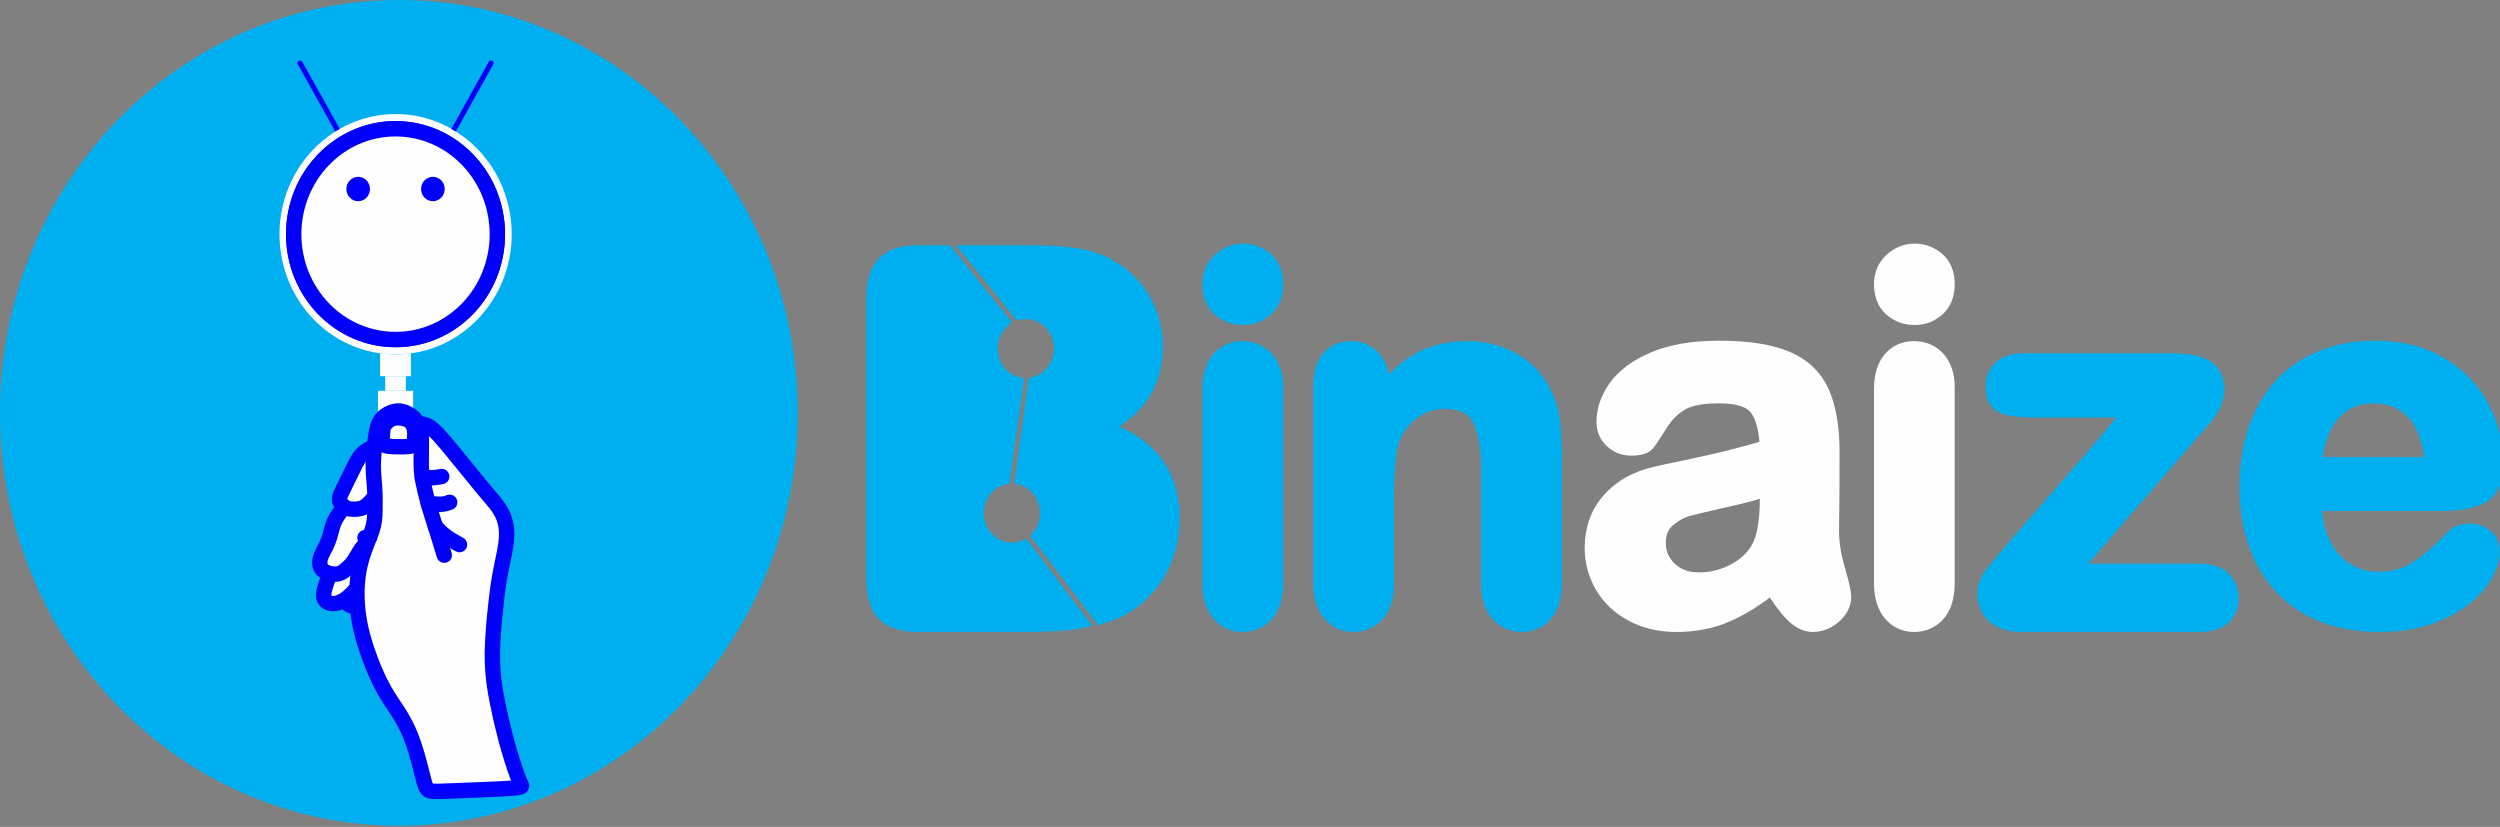 <svg width="130" height="43" viewBox="0 0 130 43" fill="none" xmlns="http://www.w3.org/2000/svg">
<rect x="0" y="0" width="130" height="43" fill="#808080" stroke="none"/>
<g clip-path="url(#clip0)">
<path fill-rule="evenodd" clip-rule="evenodd" d="M53.441 32.462H47.744C46.915 32.462 46.33 32.27 45.975 31.887C45.627 31.504 45.45 30.892 45.45 30.064V15.55C45.45 14.7 45.627 14.087 45.99 13.719C46.352 13.344 46.93 13.153 47.744 13.153H49.209L52.072 16.706C51.703 17.059 51.48 17.564 51.48 18.123C51.48 18.997 52.043 19.74 52.812 19.977L52.139 24.818C51.34 25.032 50.755 25.79 50.755 26.687C50.755 27.751 51.592 28.617 52.62 28.617C52.842 28.617 53.049 28.578 53.249 28.502L56.113 32.293C56.083 32.301 56.053 32.301 56.024 32.309C55.284 32.408 54.418 32.462 53.441 32.462ZM50.548 13.153H53.782C54.67 13.153 55.447 13.214 56.098 13.329C56.749 13.444 57.341 13.658 57.852 13.987C58.296 14.255 58.681 14.6 59.028 15.021C59.369 15.435 59.62 15.895 59.798 16.4C59.975 16.906 60.072 17.434 60.072 18.001C60.072 19.931 59.139 21.348 57.267 22.244C59.724 23.048 60.945 24.619 60.945 26.955C60.945 28.035 60.678 29.007 60.146 29.873C59.605 30.738 58.888 31.374 57.977 31.788C57.748 31.887 57.511 31.971 57.252 32.048L54.085 27.881C54.337 27.552 54.485 27.139 54.485 26.687C54.485 25.821 53.937 25.086 53.182 24.841L53.856 19.977C54.64 19.747 55.21 19.004 55.21 18.123C55.21 17.059 54.374 16.193 53.345 16.193C53.234 16.193 53.123 16.201 53.02 16.216L50.548 13.153Z" fill="#00AFEF" stroke="#00AFEF" stroke-width="0.8"/>
<path fill-rule="evenodd" clip-rule="evenodd" d="M66.325 20.138V30.317C66.325 31.022 66.162 31.558 65.844 31.918C65.518 32.278 65.111 32.462 64.615 32.462C64.112 32.462 63.712 32.27 63.402 31.902C63.091 31.535 62.928 31.006 62.928 30.317V20.245C62.928 19.548 63.091 19.02 63.402 18.667C63.712 18.315 64.112 18.139 64.615 18.139C65.111 18.139 65.518 18.315 65.844 18.667C66.162 19.02 66.325 19.517 66.325 20.138ZM64.645 16.5C64.171 16.5 63.772 16.354 63.431 16.055C63.098 15.757 62.928 15.328 62.928 14.776C62.928 14.286 63.098 13.873 63.446 13.551C63.794 13.229 64.194 13.068 64.645 13.068C65.089 13.068 65.474 13.214 65.814 13.505C66.154 13.804 66.325 14.225 66.325 14.776C66.325 15.32 66.162 15.741 65.829 16.048C65.496 16.346 65.104 16.5 64.645 16.5Z" fill="#00AFEF" stroke="#00AFEF" stroke-width="0.8"/>
<path fill-rule="evenodd" clip-rule="evenodd" d="M71.874 20.084V20.513C72.474 19.694 73.132 19.096 73.843 18.713C74.553 18.33 75.367 18.139 76.292 18.139C77.188 18.139 77.987 18.346 78.697 18.752C79.407 19.15 79.933 19.724 80.281 20.46C80.51 20.896 80.651 21.356 80.717 21.854C80.784 22.351 80.821 22.987 80.821 23.761V30.317C80.821 31.022 80.658 31.558 80.347 31.918C80.036 32.278 79.629 32.462 79.134 32.462C78.623 32.462 78.216 32.27 77.898 31.903C77.58 31.535 77.424 31.006 77.424 30.317V24.442C77.424 23.286 77.269 22.397 76.958 21.785C76.647 21.172 76.026 20.866 75.093 20.866C74.487 20.866 73.931 21.049 73.436 21.425C72.933 21.792 72.57 22.313 72.341 22.964C72.178 23.493 72.089 24.465 72.089 25.905V30.317C72.089 31.029 71.926 31.566 71.608 31.918C71.29 32.278 70.875 32.462 70.372 32.462C69.884 32.462 69.484 32.27 69.166 31.903C68.855 31.535 68.692 31.006 68.692 30.317V20.138C68.692 19.471 68.833 18.966 69.114 18.637C69.403 18.307 69.78 18.139 70.276 18.139C70.572 18.139 70.846 18.215 71.083 18.361C71.327 18.506 71.512 18.729 71.66 19.02C71.8 19.311 71.874 19.671 71.874 20.084Z" fill="#00AFEF" stroke="#00AFEF" stroke-width="0.8"/>
<path fill-rule="evenodd" clip-rule="evenodd" d="M92.142 30.478C91.314 31.144 90.522 31.634 89.752 31.964C88.983 32.293 88.117 32.462 87.17 32.462C86.296 32.462 85.527 32.278 84.868 31.918C84.21 31.566 83.699 31.083 83.337 30.47C82.981 29.857 82.804 29.199 82.804 28.486C82.804 27.521 83.092 26.702 83.684 26.028C84.276 25.346 85.09 24.887 86.126 24.657C86.341 24.603 86.874 24.488 87.725 24.312C88.583 24.128 89.316 23.967 89.93 23.814C90.537 23.661 91.203 23.485 91.913 23.263C91.869 22.336 91.691 21.654 91.373 21.225C91.047 20.789 90.389 20.574 89.382 20.574C88.516 20.574 87.865 20.697 87.436 20.942C86.999 21.195 86.622 21.562 86.311 22.068C86.001 22.566 85.779 22.895 85.653 23.056C85.52 23.209 85.246 23.293 84.824 23.293C84.439 23.293 84.106 23.163 83.832 22.91C83.559 22.658 83.418 22.336 83.418 21.938C83.418 21.317 83.625 20.712 84.047 20.13C84.476 19.54 85.135 19.058 86.03 18.683C86.925 18.307 88.05 18.116 89.39 18.116C90.877 18.116 92.061 18.299 92.912 18.667C93.77 19.027 94.37 19.609 94.725 20.398C95.08 21.195 95.258 22.236 95.258 23.546C95.258 24.373 95.25 25.078 95.25 25.652C95.243 26.227 95.243 26.87 95.228 27.575C95.228 28.234 95.339 28.931 95.554 29.643C95.761 30.355 95.865 30.823 95.865 31.029C95.865 31.389 95.702 31.719 95.376 32.017C95.043 32.308 94.673 32.462 94.259 32.462C93.911 32.462 93.563 32.293 93.223 31.948C92.882 31.611 92.52 31.121 92.142 30.478ZM91.913 25.377C91.417 25.568 90.692 25.767 89.737 25.974C88.79 26.189 88.132 26.349 87.769 26.441C87.399 26.549 87.051 26.74 86.718 27.023C86.385 27.314 86.223 27.721 86.223 28.234C86.223 28.77 86.415 29.222 86.807 29.597C87.199 29.972 87.71 30.164 88.339 30.164C89.012 30.164 89.634 30.003 90.196 29.704C90.766 29.398 91.188 29 91.454 28.517C91.758 27.989 91.913 27.108 91.913 25.882V25.377Z" fill="#FEFEFE" stroke="#FEFEFE" stroke-width="0.8"/>
<path fill-rule="evenodd" clip-rule="evenodd" d="M101.244 20.138V30.317C101.244 31.022 101.081 31.558 100.763 31.918C100.438 32.278 100.031 32.462 99.528 32.462C99.032 32.462 98.632 32.27 98.321 31.902C98.011 31.535 97.848 31.006 97.848 30.317V20.245C97.848 19.548 98.011 19.02 98.321 18.667C98.632 18.315 99.032 18.139 99.528 18.139C100.031 18.139 100.438 18.315 100.763 18.667C101.081 19.02 101.244 19.517 101.244 20.138ZM99.564 16.5C99.091 16.5 98.691 16.354 98.351 16.055C98.018 15.757 97.848 15.328 97.848 14.776C97.848 14.286 98.018 13.873 98.366 13.551C98.713 13.229 99.113 13.068 99.564 13.068C100.009 13.068 100.393 13.214 100.734 13.505C101.074 13.804 101.244 14.225 101.244 14.776C101.244 15.32 101.081 15.741 100.748 16.048C100.415 16.346 100.023 16.5 99.564 16.5Z" fill="#FEFEFE" stroke="#FEFEFE" stroke-width="0.8"/>
<path fill-rule="evenodd" clip-rule="evenodd" d="M113.95 22.497L107.719 29.712H114.386C114.927 29.712 115.334 29.842 115.607 30.102C115.881 30.371 116.014 30.708 116.014 31.114C116.014 31.512 115.881 31.834 115.615 32.086C115.341 32.331 114.934 32.462 114.386 32.462H105.159C104.515 32.462 104.027 32.316 103.708 32.017C103.39 31.726 103.227 31.328 103.227 30.823C103.227 30.524 103.338 30.217 103.568 29.911C103.79 29.605 104.256 29.046 104.959 28.226C105.714 27.368 106.387 26.587 107.001 25.89C107.608 25.193 108.178 24.542 108.703 23.937C109.221 23.332 109.658 22.819 110.006 22.397C110.346 21.968 110.62 21.608 110.834 21.31H105.773C105.077 21.31 104.552 21.248 104.189 21.118C103.834 20.988 103.657 20.651 103.657 20.099C103.657 19.701 103.79 19.372 104.056 19.134C104.33 18.897 104.715 18.774 105.211 18.774H113.025C113.75 18.774 114.305 18.882 114.69 19.104C115.075 19.318 115.267 19.716 115.267 20.283C115.267 20.467 115.23 20.666 115.156 20.865C115.082 21.072 115.001 21.233 114.904 21.363C114.816 21.494 114.69 21.647 114.534 21.838C114.372 22.022 114.179 22.236 113.95 22.497Z" fill="#00AFEF" stroke="#00AFEF" stroke-width="0.8"/>
<path fill-rule="evenodd" clip-rule="evenodd" d="M126.981 26.173H120.328C120.336 26.97 120.491 27.674 120.795 28.287C121.098 28.9 121.505 29.36 122.001 29.666C122.504 29.98 123.059 30.133 123.666 30.133C124.073 30.133 124.443 30.087 124.783 29.988C125.123 29.888 125.442 29.735 125.76 29.52C126.078 29.314 126.367 29.084 126.633 28.846C126.899 28.601 127.24 28.28 127.669 27.858C127.847 27.705 128.091 27.629 128.416 27.629C128.764 27.629 129.045 27.728 129.267 27.927C129.475 28.119 129.586 28.402 129.586 28.762C129.586 29.084 129.467 29.451 129.223 29.88C128.986 30.302 128.624 30.708 128.135 31.098C127.647 31.489 127.04 31.818 126.3 32.071C125.567 32.331 124.724 32.462 123.769 32.462C121.579 32.462 119.884 31.811 118.671 30.524C117.457 29.229 116.858 27.483 116.858 25.27C116.858 24.235 117.006 23.263 117.302 22.374C117.598 21.486 118.042 20.727 118.612 20.084C119.181 19.456 119.892 18.966 120.728 18.629C121.564 18.284 122.496 18.116 123.518 18.116C124.85 18.116 125.989 18.407 126.936 18.989C127.891 19.571 128.601 20.314 129.075 21.241C129.549 22.16 129.785 23.102 129.785 24.052C129.785 24.94 129.541 25.515 129.053 25.783C128.564 26.035 127.876 26.173 126.981 26.173ZM120.328 24.167H126.492C126.411 22.964 126.1 22.06 125.553 21.463C125.012 20.873 124.295 20.574 123.407 20.574C122.556 20.574 121.86 20.873 121.32 21.478C120.772 22.083 120.439 22.979 120.328 24.167Z" fill="#00AFEF" stroke="#00AFEF" stroke-width="0.8"/>
<path d="M20.742 42.938C32.197 42.938 41.483 33.326 41.483 21.469C41.483 9.612 32.197 0 20.742 0C9.286 0 0 9.612 0 21.469C0 33.326 9.286 42.938 20.742 42.938Z" fill="#00AFEF"/>
<path d="M20.572 18.43C23.906 18.43 26.61 15.632 26.61 12.18C26.61 8.728 23.906 5.93 20.572 5.93C17.237 5.93 14.533 8.728 14.533 12.18C14.533 15.632 17.237 18.43 20.572 18.43Z" fill="#FEFEFE"/>
<path d="M25.418 3.211C25.455 3.15 25.537 3.127 25.596 3.165C25.663 3.196 25.685 3.28 25.648 3.349L23.702 6.834C23.628 6.788 23.546 6.742 23.472 6.704L25.418 3.211ZM15.488 3.349C15.451 3.28 15.473 3.196 15.54 3.165C15.599 3.127 15.68 3.142 15.717 3.211L17.663 6.696C17.589 6.742 17.508 6.788 17.434 6.834L15.488 3.349Z" fill="#0000FA"/>
<path fill-rule="evenodd" clip-rule="evenodd" d="M20.571 17.656C23.494 17.656 25.862 15.205 25.862 12.18C25.862 9.154 23.494 6.696 20.571 6.696C17.641 6.696 15.273 9.154 15.273 12.18C15.273 15.205 17.641 17.656 20.571 17.656Z" stroke="#0000FA" stroke-width="0.8" stroke-linecap="round" stroke-linejoin="round"/>
<path fill-rule="evenodd" clip-rule="evenodd" d="M20.571 17.656C23.494 17.656 25.862 15.205 25.862 12.18C25.862 9.154 23.494 6.696 20.571 6.696C17.641 6.696 15.273 9.154 15.273 12.18C15.273 15.205 17.641 17.656 20.571 17.656Z" fill="#FEFEFE" stroke="#0000FA" stroke-width="0.8"/>
<path d="M18.625 10.464C18.965 10.464 19.239 10.18 19.239 9.828C19.239 9.477 18.965 9.193 18.625 9.193C18.286 9.193 18.011 9.477 18.011 9.828C18.011 10.18 18.286 10.464 18.625 10.464Z" fill="#0000FA"/>
<path d="M22.51 10.464C22.849 10.464 23.125 10.18 23.125 9.828C23.125 9.477 22.849 9.193 22.51 9.193C22.171 9.193 21.896 9.477 21.896 9.828C21.896 10.18 22.171 10.464 22.51 10.464Z" fill="#0000FA"/>
<path fill-rule="evenodd" clip-rule="evenodd" d="M18.944 31.083C19.04 30.93 19.114 30.731 19.121 30.524C19.129 30.317 19.077 30.118 18.951 30.057C18.825 30.003 18.611 30.08 18.455 30.202C18.3 30.325 18.189 30.493 18.122 30.654C18.048 30.815 18.011 30.983 18.004 31.091C17.989 31.206 18.004 31.259 18.033 31.32C18.063 31.374 18.107 31.435 18.174 31.466C18.233 31.497 18.315 31.504 18.389 31.489C18.455 31.481 18.514 31.451 18.611 31.389C18.707 31.328 18.84 31.236 18.944 31.083Z" fill="#FEFEFE" stroke="#0000FA" stroke-width="0.8" stroke-linecap="round" stroke-linejoin="round"/>
<path fill-rule="evenodd" clip-rule="evenodd" d="M19.055 30.103C19.203 29.888 19.314 29.605 19.402 29.322C19.491 29.038 19.55 28.77 19.491 28.563C19.432 28.364 19.254 28.234 19.04 28.173C18.825 28.104 18.581 28.104 18.411 28.218C18.241 28.326 18.144 28.548 17.989 28.747C17.826 28.954 17.604 29.13 17.456 29.306C17.301 29.482 17.219 29.651 17.123 29.911C17.02 30.172 16.894 30.532 16.849 30.769C16.805 31.014 16.834 31.137 16.923 31.236C17.012 31.328 17.153 31.39 17.323 31.39C17.493 31.39 17.678 31.321 17.848 31.229C18.011 31.137 18.159 31.006 18.27 30.892C18.389 30.777 18.477 30.677 18.61 30.562C18.736 30.447 18.914 30.309 19.055 30.103Z" fill="#FEFEFE" stroke="#0000FA" stroke-width="0.8" stroke-linecap="round" stroke-linejoin="round"/>
<path fill-rule="evenodd" clip-rule="evenodd" d="M17.841 26.419C17.723 26.579 17.538 26.817 17.412 27.062C17.293 27.315 17.241 27.575 17.175 27.805C17.116 28.027 17.042 28.211 16.945 28.418C16.842 28.625 16.701 28.847 16.649 29.069C16.598 29.291 16.635 29.521 16.805 29.666C16.983 29.812 17.286 29.873 17.508 29.85C17.73 29.827 17.87 29.72 18.011 29.59C18.159 29.467 18.307 29.322 18.448 29.099C18.596 28.877 18.729 28.586 18.907 28.402C19.091 28.226 19.306 28.165 19.498 28.05C19.691 27.927 19.854 27.744 19.957 27.483C20.061 27.223 20.105 26.886 20.15 26.518C20.194 26.143 20.224 25.737 20.068 25.5C19.913 25.254 19.565 25.17 19.328 25.185C19.084 25.201 18.958 25.308 18.818 25.407C18.677 25.507 18.537 25.599 18.411 25.706C18.285 25.821 18.181 25.951 18.1 26.059C18.018 26.166 17.959 26.258 17.841 26.419Z" fill="#FEFEFE" stroke="#0000FA" stroke-width="0.8" stroke-linecap="round" stroke-linejoin="round"/>
<path fill-rule="evenodd" clip-rule="evenodd" d="M19.417 23.27C19.269 23.301 19.055 23.401 18.899 23.546C18.736 23.684 18.618 23.876 18.485 24.128C18.352 24.389 18.196 24.71 18.078 24.956C17.959 25.201 17.878 25.361 17.797 25.53C17.715 25.691 17.648 25.852 17.656 25.989C17.663 26.12 17.759 26.227 17.856 26.311C17.952 26.388 18.055 26.441 18.196 26.464C18.337 26.487 18.507 26.487 18.662 26.457C18.81 26.434 18.936 26.388 19.069 26.273C19.21 26.158 19.351 25.974 19.498 25.852C19.639 25.729 19.787 25.66 19.876 25.553C19.965 25.446 20.009 25.3 20.039 25.101C20.068 24.902 20.09 24.649 20.098 24.419C20.098 24.19 20.076 23.983 20.024 23.799C19.965 23.615 19.861 23.447 19.765 23.347C19.669 23.255 19.572 23.232 19.417 23.27Z" fill="#FEFEFE" stroke="#0000FA" stroke-width="0.8" stroke-linecap="round" stroke-linejoin="round"/>
<path fill-rule="evenodd" clip-rule="evenodd" d="M19.654 20.322H21.482V21.716C21.274 21.555 21.008 21.409 20.727 21.394C20.401 21.379 20.061 21.539 19.861 21.769C19.772 21.876 19.706 21.999 19.654 22.145V20.322Z" fill="#FEFEFE"/>
<path fill-rule="evenodd" clip-rule="evenodd" d="M27.105 40.81C27.135 40.879 27.142 40.917 26.987 40.941C26.839 40.971 26.528 41.002 25.973 41.025C25.411 41.055 24.597 41.078 23.946 41.109C23.287 41.132 22.784 41.163 22.51 41.147C22.229 41.124 22.177 41.063 22.051 40.634C21.933 40.197 21.748 39.393 21.533 38.75C21.319 38.106 21.075 37.616 20.808 37.18C20.542 36.751 20.246 36.368 19.935 35.801C19.624 35.234 19.299 34.476 19.055 33.718C18.803 32.967 18.633 32.209 18.581 31.451C18.522 30.692 18.581 29.934 18.751 29.268C18.914 28.609 19.188 28.042 19.336 27.613C19.476 27.192 19.491 26.909 19.498 26.526C19.506 26.15 19.506 25.675 19.476 25.3C19.454 24.925 19.41 24.657 19.41 24.228C19.41 23.799 19.469 23.209 19.528 22.765C19.587 22.313 19.661 22.007 19.861 21.769C20.061 21.539 20.401 21.379 20.69 21.371C20.986 21.363 21.23 21.509 21.393 21.624C21.548 21.746 21.622 21.838 21.667 21.899C21.718 21.961 21.748 21.999 21.778 22.014C21.807 22.03 21.829 22.03 21.896 22.045C21.963 22.053 22.074 22.068 22.185 22.114C22.288 22.152 22.399 22.221 22.555 22.367C22.717 22.512 22.932 22.742 23.147 23.002C23.369 23.263 23.598 23.546 23.842 23.845C24.086 24.151 24.338 24.458 24.612 24.787C24.878 25.116 25.159 25.461 25.418 25.767C25.677 26.066 25.914 26.334 26.092 26.671C26.262 27 26.366 27.414 26.343 27.92C26.321 28.433 26.166 29.046 26.047 29.643C25.929 30.248 25.848 30.838 25.773 31.566C25.692 32.301 25.618 33.174 25.603 33.909C25.596 34.645 25.64 35.242 25.773 36.016C25.907 36.789 26.129 37.746 26.336 38.528C26.55 39.309 26.75 39.922 26.884 40.282C27.017 40.642 27.069 40.749 27.105 40.81Z" fill="#FEFEFE" stroke="#0000FA" stroke-width="0.8" stroke-linecap="round" stroke-linejoin="round"/>
<path fill-rule="evenodd" clip-rule="evenodd" d="M21.371 18.369V19.563H19.765V18.369C20.024 18.407 20.298 18.43 20.572 18.43C20.838 18.43 21.112 18.407 21.371 18.369Z" fill="#FEFEFE"/>
<path fill-rule="evenodd" clip-rule="evenodd" d="M20.031 19.563H21.104V20.322H20.031V19.563Z" fill="#FEFEFE"/>
<path d="M18.98 27.958C19.062 27.943 19.143 27.935 19.225 27.92" stroke="#0000FA" stroke-width="0.8" stroke-linecap="round" stroke-linejoin="round"/>
<path fill-rule="evenodd" clip-rule="evenodd" d="M20.053 22.022C20.135 21.93 20.253 21.831 20.394 21.777C20.535 21.723 20.697 21.716 20.86 21.739C21.023 21.754 21.186 21.808 21.304 21.899C21.415 21.991 21.489 22.114 21.526 22.236C21.57 22.359 21.57 22.466 21.57 22.596C21.563 22.734 21.556 22.895 21.534 23.002C21.511 23.102 21.482 23.156 21.393 23.186C21.304 23.217 21.149 23.225 20.971 23.232C20.801 23.232 20.608 23.232 20.453 23.225C20.29 23.217 20.165 23.209 20.076 23.179C19.98 23.156 19.92 23.11 19.898 22.964C19.876 22.811 19.883 22.55 19.905 22.374C19.928 22.206 19.972 22.114 20.053 22.022Z" fill="#FEFEFE" stroke="#0000FA" stroke-width="0.8" stroke-linecap="round" stroke-linejoin="round"/>
<path d="M21.718 21.961C21.778 22.053 21.837 22.145 21.874 22.313C21.904 22.474 21.911 22.711 21.911 23.049C21.911 23.378 21.904 23.807 21.904 24.121C21.911 24.442 21.926 24.649 21.985 24.994C22.052 25.339 22.17 25.829 22.303 26.304C22.444 26.779 22.599 27.238 22.732 27.667C22.866 28.088 22.984 28.479 23.102 28.869" stroke="#0000FA" stroke-width="0.8" stroke-linecap="round" stroke-linejoin="round"/>
<path d="M21.955 24.825C22.155 24.833 22.355 24.848 22.525 24.841C22.688 24.833 22.828 24.802 22.969 24.779" stroke="#0000FA" stroke-width="0.8" stroke-linecap="round" stroke-linejoin="round"/>
<path d="M22.273 26.189C22.532 26.204 22.791 26.227 22.976 26.219C23.161 26.204 23.272 26.158 23.383 26.12" stroke="#0000FA" stroke-width="0.8" stroke-linecap="round" stroke-linejoin="round"/>
<path d="M22.643 27.384C22.799 27.552 22.962 27.721 23.169 27.874C23.376 28.035 23.635 28.173 23.894 28.319" stroke="#0000FA" stroke-width="0.8" stroke-linecap="round" stroke-linejoin="round"/>
</g>
<defs>
<clipPath id="clip0">
<rect width="130" height="42.941" fill="white"/>
</clipPath>
</defs>
</svg>

